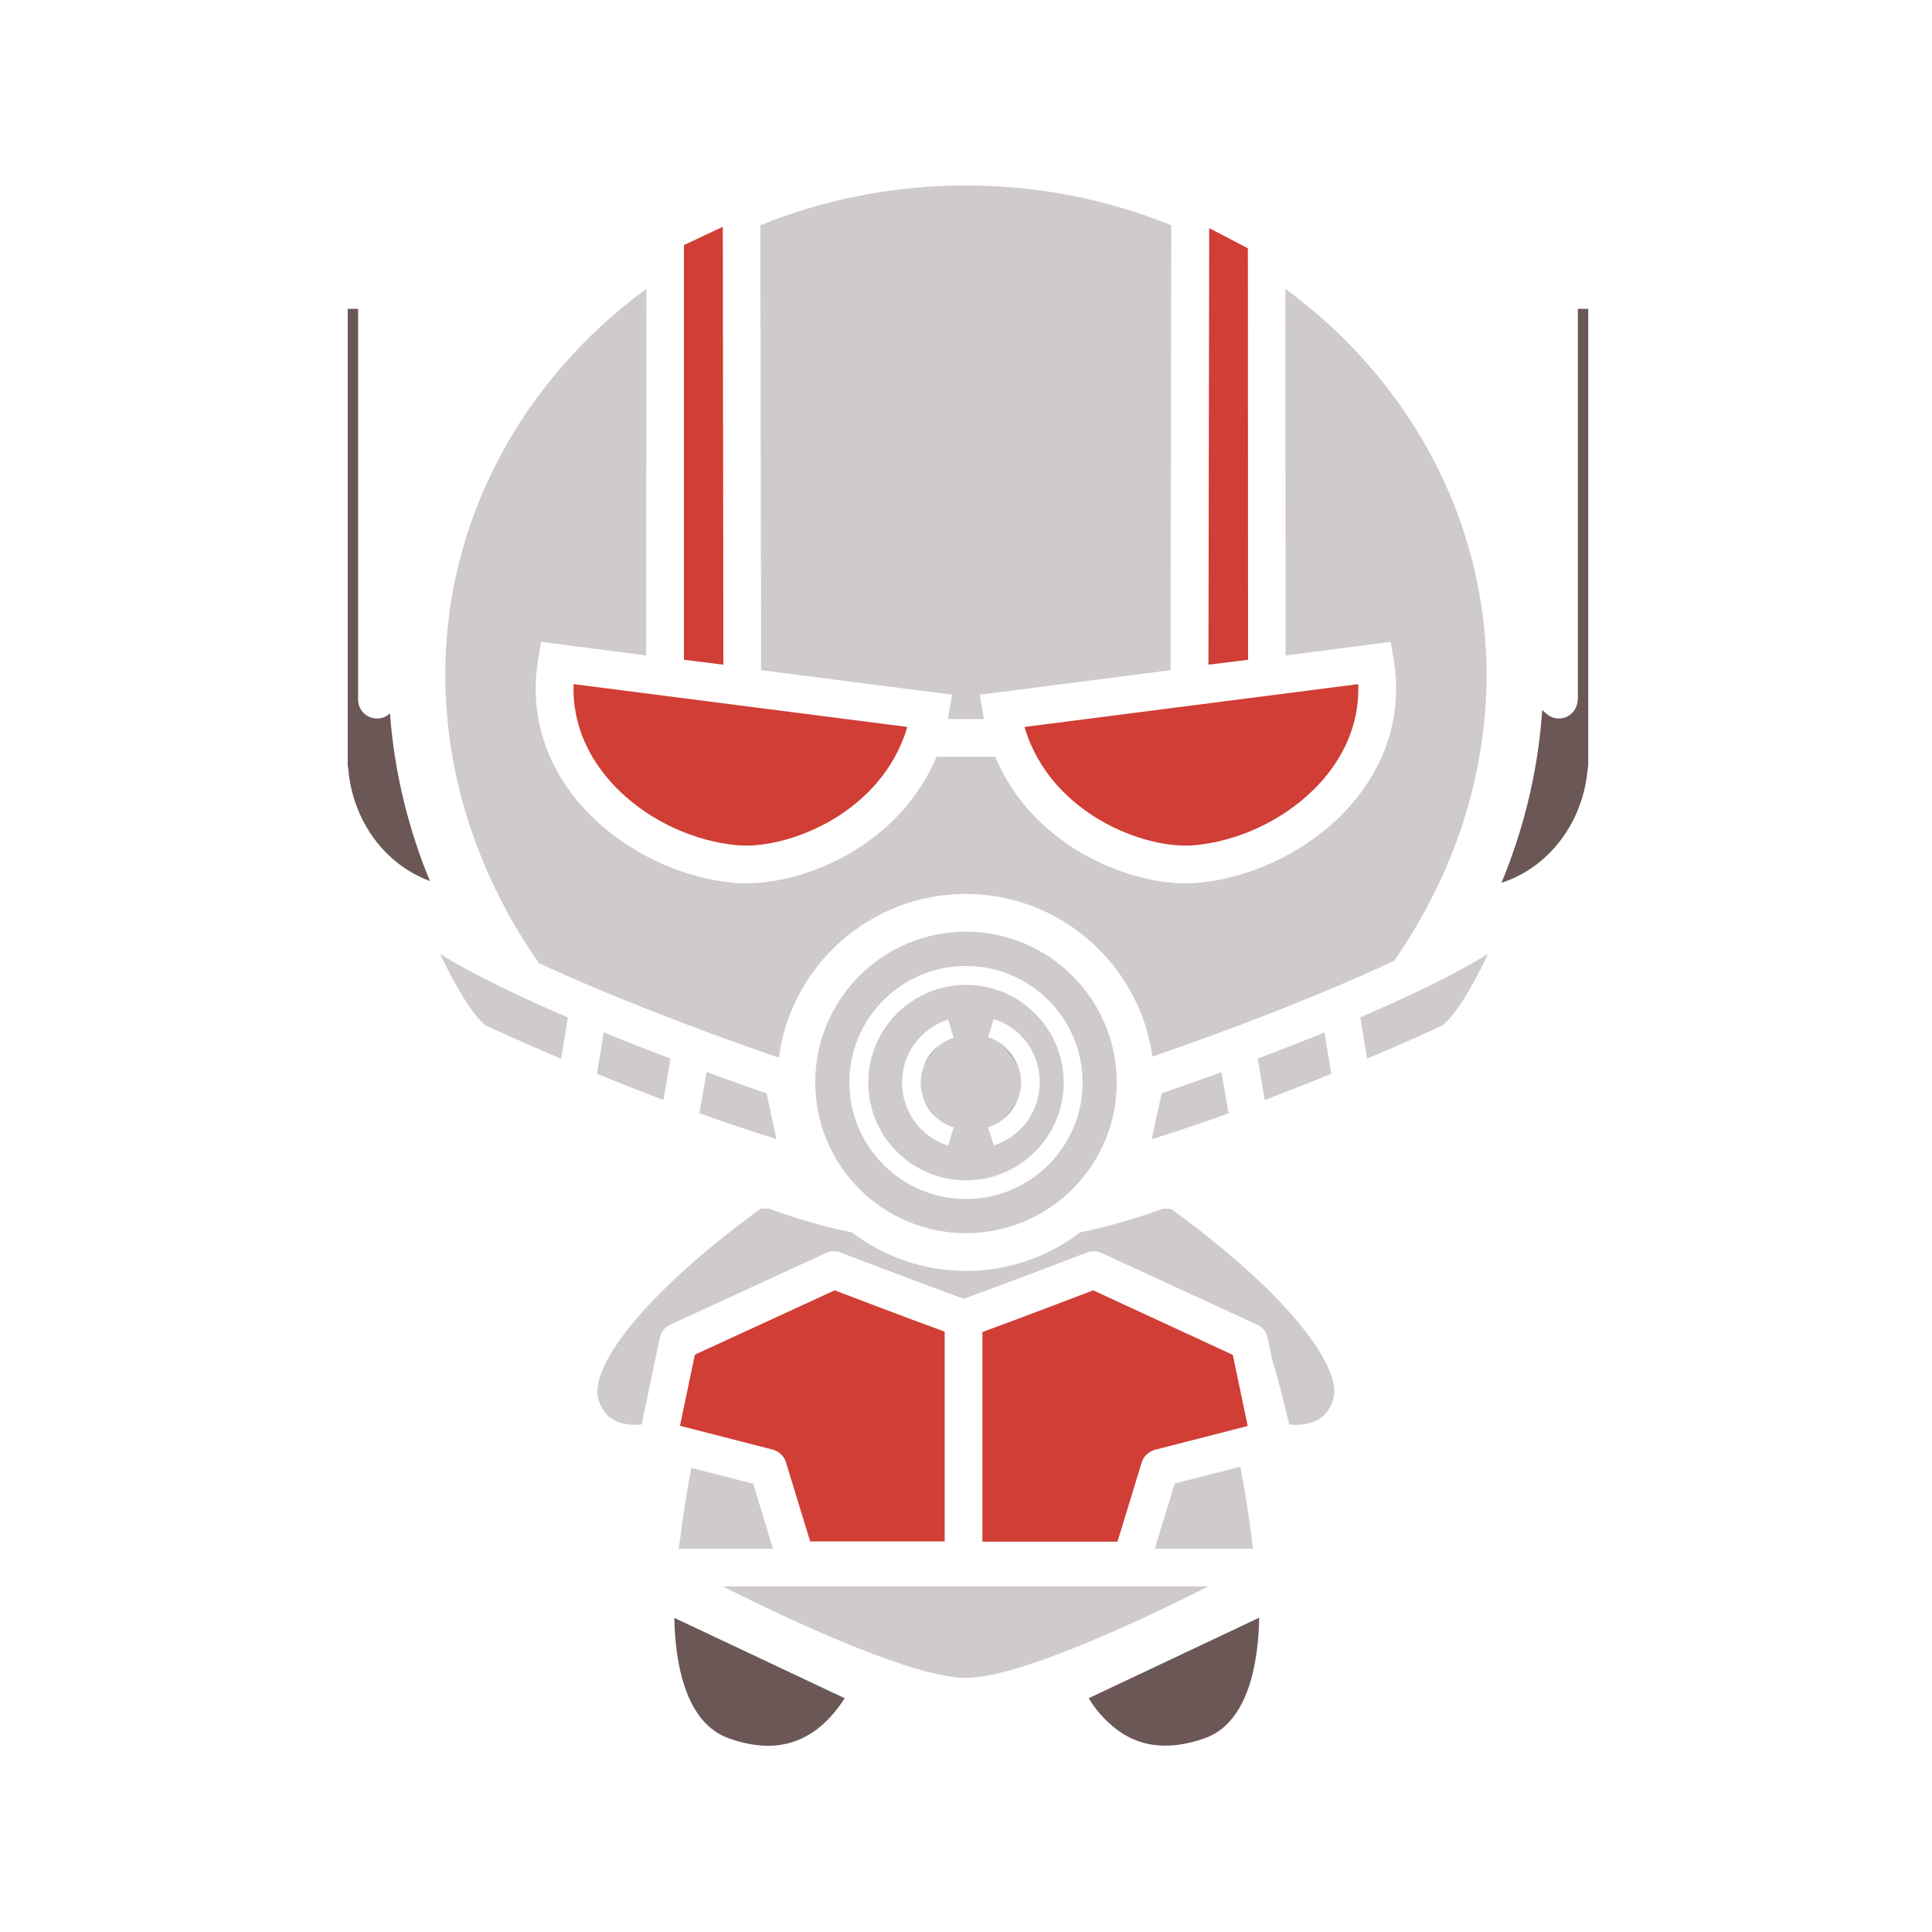 <?xml version="1.0" standalone="no"?><!DOCTYPE svg PUBLIC "-//W3C//DTD SVG 1.1//EN" "http://www.w3.org/Graphics/SVG/1.1/DTD/svg11.dtd"><svg t="1731292339634" class="icon" viewBox="0 0 1024 1024" version="1.1" xmlns="http://www.w3.org/2000/svg" p-id="7431" xmlns:xlink="http://www.w3.org/1999/xlink" width="200" height="200"><path d="M386.4 921.4c15.1 5.3 28 5.2 39.2-0.3 10.3-5 17.5-13.8 22.1-21l-90.3-42.6c0.4 22.4 5.3 55.6 29 63.9zM587.1 912.6c13.7 13.1 30.5 16 51.2 8.8 23.9-8.3 28.7-41.5 29.1-64L577 900.1c2.5 4 5.8 8.5 10.1 12.5z" fill="#6B5856" p-id="7432"></path><path d="M359.9 819.6c0 0.4-0.1 0.8-0.1 1.2h49.9l-10.5-34.4-32.8-8.4c-0.2 1.1-0.4 2.2-0.6 3.4-0.2 0.9-0.3 1.7-0.5 2.6-0.3 1.4-0.5 2.8-0.7 4.2-0.2 0.9-0.3 1.9-0.5 2.8-0.2 1.4-0.5 2.8-0.7 4.2-0.2 1-0.3 2-0.5 3-0.2 1.4-0.4 2.8-0.6 4.1-0.2 1.1-0.3 2.2-0.5 3.4-0.2 1.3-0.4 2.6-0.5 3.9-0.2 1.2-0.3 2.5-0.5 3.8-0.2 1.2-0.3 2.4-0.5 3.7-0.2 0.7-0.3 1.6-0.4 2.5zM616.4 640.6c-14.3 5.3-29 9.5-43.9 12.6-16.8 12.8-37.8 20.4-60.5 20.4-22.7 0-43.7-7.6-60.5-20.4-14.9-3.1-29.6-7.3-43.9-12.6h-4.3c-5.4 3.8-16 11.7-28.1 21.8l-0.1 0.1c-0.8 0.6-1.5 1.3-2.3 1.9-0.2 0.2-0.4 0.4-0.7 0.6l-2.1 1.8c-0.4 0.4-0.9 0.7-1.3 1.1-0.3 0.2-0.6 0.5-0.8 0.7-4 3.5-8 7.1-12 10.9-15.2 14.4-26.4 27.9-32.8 39.1-0.2 0.3-0.4 0.7-0.6 1-0.8 1.4-1.5 2.8-2.1 4.1-0.3 0.7-0.6 1.3-0.9 2-0.5 1.3-1 2.5-1.4 3.7-0.4 1.1-0.7 2.3-0.9 3.3-0.5 2.4-0.7 4.6-0.5 6.5 0 0.2 0 0.3 0.1 0.5 0 0.2 0.1 0.4 0.1 0.6 0.1 0.3 0.1 0.7 0.2 1v0.1c3.3 12 13.2 14.3 22.1 13.7h0.1c0.3 0 0.5-0.1 0.8-0.1l9.6-45.9c0.6-3.1 2.7-5.7 5.6-7l82.5-38c2.5-1.1 5.3-1.2 7.8-0.2 0.4 0.1 35.8 13.8 65.2 24.5 29.4-10.7 64.9-24.4 65.2-24.5 2.5-1 5.3-0.9 7.8 0.2l82.5 38c2.9 1.3 5 3.9 5.6 7l2.3 11.2c3.3 11.1 6.4 22.7 9.1 34.7 9.2 0.9 19.9-1.1 23.4-13.6 3.4-12.4-11.1-35.6-38.8-61.9-19-18-39.2-33-47.3-38.8h-4.2zM612.1 820.8h52c-1.8-15-4-29.5-6.7-43.4l-34.8 8.9-10.5 34.5zM383 840.8c42.8 21.5 102.6 48.5 129 48.5 26.3 0 85.9-27 128.5-48.5H383z" fill="#CFCBCA" p-id="7433"></path><path d="M836.2 370.8c0 4-2.4 7.6-6 9.2-3.7 1.6-7.9 0.8-10.8-1.9-0.7-0.6-1.3-1.2-2-1.8-1.7 25.3-6.8 50.5-15.3 75-1.9 5.5-4 11.1-6.3 16.6 24.6-7.9 43.1-31.2 45.7-60.2 0.1-0.6 0.2-1.2 0.3-1.7V163.7h-5.5v207.1z" fill="#6B5856" p-id="7434"></path><path d="M851.7 143.7h-25.5c-5.5 0-10 4.5-10 10v172.5c-7.4-65.5-38.1-126.2-88.2-173.4-57.7-54.5-134.5-84.5-216-84.5s-158.3 30-216.1 84.4c-46.3 43.7-76 98.8-86.1 158.7V153.7c0-5.5-4.5-10-10-10h-25.5c-5.5 0-10 4.5-10 10v254.9c0 1.3 0.2 2.5 0.7 3.6 2.5 21 11.9 40.4 26.6 54.8 2.4 2.3 4.9 4.5 7.5 6.5 0 1 0.2 1.9 0.5 2.9 2.4 6.7 23.6 66.3 46.4 83.7 0.6 0.4 1.2 0.8 1.8 1.1 0.6 0.3 33.4 15.6 76.4 32.6 6.1 4.8 12.4 9.3 18.8 13.7 9.8 6.6 19.9 12.6 30.3 17.9-10.4 7.9-24.2 19.1-37.7 32-0.9 0.9-1.9 1.8-2.8 2.7-0.7 0.7-1.4 1.4-2.2 2.1l-0.7 0.7c-32.7 32.4-46.6 59.5-42.5 82.5 0 0.2 0.1 0.4 0.1 0.6 0 0.2 0.1 0.3 0.1 0.5 0.1 0.3 0.1 0.6 0.2 0.9 0.2 0.7 0.3 1.4 0.5 2 6.5 23.3 22.9 36.3 45 36.3h1.2c-0.1 0.7-0.2 1.5-0.4 2.2l-0.3 1.6c-0.1 0.3-0.1 0.7-0.2 1.1-0.1 0.9-0.3 1.8-0.4 2.7-0.1 0.8-0.3 1.7-0.4 2.5l-0.2 1.4c0 0.3-0.1 0.5-0.1 0.8-0.2 1.1-0.3 2.1-0.5 3.2-0.1 0.9-0.3 1.8-0.4 2.7l-0.2 1.2c0 0.2-0.1 0.5-0.1 0.7-0.1 0.5-0.1 0.9-0.2 1.4-0.2 1.7-0.4 3.4-0.7 5.1l-0.1 0.9v0.2l-0.6 4.8c-0.1 0.9-0.2 1.7-0.3 2.6l-0.1 0.5c0 0.4-0.1 0.8-0.1 1.2-0.3 2.3-0.5 4.6-0.7 6.9 0 0.5-0.1 0.9-0.1 1.4v0.8c-0.1 0.3-0.1 0.5-0.2 0.8-0.5 3.9-12 96.5 48.1 117.5 10.6 3.7 20.8 5.5 30.6 5.5 11.1 0 21.7-2.4 31.6-7.2 21-10.2 33.2-28.9 39.1-40.3 13.6 4 25.8 6.5 35.4 6.5 9.3 0 20.9-2.4 33.8-6.2 5.9 11.5 18.1 29.9 38.9 40 9.9 4.8 20.4 7.2 31.6 7.2 9.8 0 20-1.8 30.6-5.5 55.2-19.2 49.1-118.6 48.9-120.5-1.5-15-3.5-29.6-5.9-43.8 5.3-0.4 10.3-1.6 14.9-3.5h0.1c0.6-0.2 1.2-0.4 1.8-0.7 0.4-0.2 0.8-0.3 1.2-0.5 0.3-0.1 0.7-0.3 1-0.4 0.7-0.3 1.3-0.6 1.9-0.9 0.1 0 0.1-0.1 0.2-0.1 11.6-5.9 19.6-16.1 23.5-30 7-25.1-8.5-55.2-47.3-91.9-6.5-6.2-13.1-12-19.4-17.2-6.7-5.7-13-10.6-18.4-14.8 10.4-5.4 20.5-11.4 30.3-18 7.2-4.8 14.1-9.9 20.8-15.2 41.1-16.4 71.9-30.8 72.5-31.1 0.6-0.3 1.3-0.7 1.8-1.1 22.2-16.9 43-74.1 46.2-83.1 4.3-2.9 8.4-6.2 12.2-9.9 14.8-14.4 24.1-33.8 26.6-54.8 0.4-1.1 0.7-2.3 0.7-3.6V153.7c0.2-5.6-4.3-10-9.8-10z m-210.8-22.8l20.5 10.7 0.1 218.1-21 2.6 0.4-231.4zM720 362.6c0.5 16.6-4.7 32.6-15.4 46.6-16.1 21.1-43.1 35.9-70.5 38.7-16.1 1.7-37.7-4.5-54.8-15.6-13.1-8.5-29.2-23.3-36.2-47L720 362.6zM512 98.3c38.7 0 75.5 7.5 108.9 21.1l-0.4 235.8-101.1 13 1.7 10.2c0.1 0.9 0.3 1.8 0.5 2.7h-19.1c0.2-0.9 0.3-1.8 0.5-2.7l1.7-10.2-101.1-13-0.4-235.8c33.3-13.6 70.1-21.1 108.8-21.1z m-31.1 287c-7 23.7-23.1 38.5-36.2 47-17.2 11.2-38.7 17.3-54.8 15.6-27.3-2.8-54.3-17.6-70.5-38.7-10.7-14-16-29.9-15.4-46.6l176.9 22.7zM362.5 129.9l20.5-9.7 0.4 232.1-21-2.6 0.1-219.8z m-20 23.2l-0.1 194.3-55.7-7.2-1.6 9.5c-4.2 25.7 2.1 50.4 18.3 71.6 19.4 25.3 51.7 43.1 84.3 46.5 2.4 0.2 4.9 0.4 7.4 0.4 19.3 0 41.7-7 60.4-19.1 18.8-12.2 32.8-28.8 40.8-48h31.1c8.1 19.2 22.1 35.8 40.8 48 18.6 12.1 41.1 19.1 60.4 19.1 2.5 0 5-0.1 7.4-0.4 32.6-3.4 64.9-21.2 84.3-46.5 16.2-21.2 22.5-45.9 18.3-71.6l-1.6-9.5-55.7 7.2-0.1-194.3c65 47.5 106.8 121.5 106.8 204.5 0 28.3-4.8 56.5-14.3 83.9-2.7 7.7-5.8 15.6-9.3 23.2-7.2 15.7-15.6 30.6-25.3 44.5-11.9 5.6-26 11.8-42.5 18.6-36.4 15-71.3 27.3-85.7 32.2-6.7-48.6-48.5-86.2-99-86.2-50.6 0-92.6 37.9-99 86.8-13-4.5-49.4-17.2-87.4-32.8-15.3-6.3-28.4-12-39.7-17.3-10-14.3-18.8-29.6-26.2-45.8-3.5-7.7-6.6-15.5-9.3-23.2-9.5-27.4-14.3-55.6-14.3-83.9 0-83 41.7-157 106.5-204.5z m249.4 420.6c0 44.1-35.8 79.9-79.9 79.9s-79.9-35.8-79.9-79.9c0-44.1 35.8-79.9 79.9-79.9s79.9 35.9 79.9 79.9z m-407.3-166c-0.1-0.6-0.2-1.2-0.3-1.7V163.7h5.5v207.2c0 4 2.4 7.6 6 9.2 3.7 1.6 7.9 0.8 10.8-1.9l0.1-0.1c1.8 24.7 6.9 49.3 15.2 73.2 1.8 5.2 3.8 10.5 6 15.7-23.4-8.6-40.8-31.3-43.3-59.3z m112.8 153.5c-21.1-8.9-36.1-15.8-40.1-17.7-7.5-6.3-16.4-21.6-24-37.8 4.3 2.6 9 5.3 14.1 8.1 14.7 7.9 32.6 16.5 53.6 25.5l-3.6 21.9z m54.3 21.8c-12.4-4.7-24.3-9.4-35.2-13.9l3.6-21.9c12.3 5 24.3 9.7 35.4 13.9l-3.8 21.9z m19 7l3.8-21.8c14.2 5.2 25.5 9.1 31.8 11.3l5.3 24.3c-13.6-4.2-27.4-8.9-40.9-13.8z m54.9 331.1c-11.3 5.5-24.1 5.6-39.2 0.3-23.7-8.3-28.6-41.5-29-63.9l90.3 42.6c-4.5 7.2-11.8 16-22.1 21z m-64.9-107.8c0.2-1.3 0.3-2.5 0.5-3.8 0.2-1.3 0.4-2.6 0.5-3.9 0.2-1.1 0.3-2.3 0.5-3.4 0.2-1.4 0.4-2.8 0.6-4.1 0.2-1 0.3-2 0.5-3 0.2-1.4 0.5-2.8 0.7-4.2 0.2-0.9 0.3-1.9 0.5-2.8 0.2-1.4 0.5-2.8 0.7-4.2 0.2-0.9 0.3-1.7 0.5-2.6 0.2-1.1 0.4-2.2 0.6-3.4l32.8 8.4 10.5 34.4h-49.9c0-0.4 0.1-0.8 0.1-1.2 0.1-0.9 0.2-1.7 0.3-2.6 0.3-1.2 0.5-2.4 0.6-3.6z m-0.2-57.6l7.9-37.7 74.1-34.1c9.7 3.7 35.3 13.5 58.3 21.9V817h-71.3l-12.8-41.9c-1-3.3-3.7-5.9-7.1-6.8l-49.1-12.6z m151.6 133.6c-0.1 0-0.1 0 0 0-26.4 0-86.3-27-129.1-48.5h257.5c-42.5 21.5-102.1 48.5-128.4 48.5z m100.1-120.9c-3.4 0.9-6.1 3.4-7.1 6.8l-12.8 41.9h-71.6V706c23.1-8.4 49-18.3 58.7-22.1l74.1 34.1 7.9 37.7-49.2 12.7z m52 52.4h-52l10.5-34.4 34.8-8.9c2.6 13.8 4.9 28.3 6.7 43.3z m-25.9 100.6c-20.7 7.2-37.5 4.3-51.2-8.8-4.2-4-7.6-8.5-10.1-12.5l90.4-42.7c-0.4 22.4-5.3 55.7-29.1 64z m29.7-242c27.7 26.3 42.2 49.5 38.8 61.9-3.5 12.5-14.1 14.5-23.4 13.6-2.7-12-5.7-23.6-9.1-34.7L672 709c-0.6-3.1-2.7-5.7-5.6-7l-82.5-38c-2.5-1.1-5.3-1.2-7.8-0.2-0.4 0.1-35.8 13.8-65.2 24.5-29.4-10.7-64.9-24.4-65.2-24.5-2.5-1-5.3-0.9-7.8 0.2l-82.5 38c-2.9 1.3-5 3.9-5.6 7l-9.6 45.9c-0.3 0-0.5 0.1-0.8 0.1h-0.1c-8.9 0.6-18.8-1.7-22.1-13.7v-0.1c-0.1-0.3-0.2-0.7-0.2-1 0-0.2-0.1-0.4-0.1-0.6 0-0.2 0-0.3-0.1-0.5-0.2-1.9 0-4.1 0.5-6.5 0.2-1.1 0.5-2.2 0.9-3.3 0.4-1.2 0.9-2.4 1.4-3.7 0.3-0.6 0.6-1.3 0.9-2 0.6-1.3 1.3-2.7 2.1-4.1 0.2-0.3 0.4-0.7 0.6-1 6.5-11.3 17.7-24.7 32.8-39.1 4-3.8 8-7.4 12-10.9 0.3-0.2 0.6-0.5 0.8-0.7 0.4-0.4 0.9-0.7 1.3-1.1l2.1-1.8c0.2-0.2 0.4-0.4 0.7-0.6 0.8-0.7 1.5-1.3 2.3-1.9l0.1-0.1c12.1-10.1 22.7-17.9 28.1-21.8h4.3c14.3 5.3 29 9.5 43.9 12.6 16.8 12.8 37.8 20.4 60.5 20.4 22.7 0 43.7-7.6 60.5-20.4 14.9-3.1 29.6-7.3 43.9-12.6h4.3c8 5.9 28.2 20.9 47.2 38.9z m-57.6-75.7l5.3-24.3c6.3-2.1 17.6-6.1 31.8-11.3l3.8 21.8c-13.5 5-27.3 9.7-40.9 13.8z m60-20.7l-3.8-21.9c11.1-4.2 23.2-8.9 35.4-13.9l3.6 21.9c-10.9 4.4-22.8 9.2-35.2 13.9z m94.3-39.5c-4 1.8-19 8.7-40.1 17.7l-3.6-21.9c21-9 38.9-17.6 53.6-25.5 5.1-2.8 9.8-5.4 14.1-8.1-7.7 16.2-16.5 31.5-24 37.8z m77-137.6c-0.2 0.6-0.3 1.1-0.3 1.7-2.6 29-21.1 52.3-45.7 60.2 2.3-5.5 4.4-11.1 6.3-16.6 8.5-24.5 13.6-49.6 15.3-75 0.7 0.6 1.3 1.2 2 1.8 2.9 2.7 7.2 3.5 10.8 1.9 3.7-1.6 6-5.2 6-9.2v-207h5.5v242.2z" fill="" p-id="7435"></path><path d="M206.7 378.1c-3 2.8-7.2 3.5-10.9 1.9s-6-5.2-6-9.2V163.7h-5.5V406c0.2 0.6 0.3 1.1 0.3 1.7 2.5 28.1 19.9 50.7 43.3 59.3-2.2-5.2-4.2-10.5-6-15.7-8.3-24-13.4-48.5-15.2-73.2z" fill="#6B5856" p-id="7436"></path><path d="M504.6 368.2l-1.7 10.2c-0.1 0.9-0.3 1.8-0.5 2.7h19.1c-0.2-0.9-0.3-1.8-0.5-2.7l-1.7-10.2 101.1-13 0.4-235.8c-33.4-13.5-70.2-21.1-108.9-21.1s-75.5 7.5-108.9 21.1l0.4 235.8 101.2 13z" fill="#CFCBCA" p-id="7437"></path><path d="M259.5 464.7c7.4 16.3 16.2 31.6 26.2 45.8 11.3 5.3 24.5 11 39.7 17.3 38 15.6 74.4 28.3 87.4 32.8 6.4-48.9 48.4-86.8 99-86.8 50.4 0 92.2 37.6 99 86.2 14.4-4.9 49.3-17.2 85.7-32.2 16.5-6.8 30.6-13 42.5-18.6 9.6-13.9 18.1-28.7 25.3-44.5 3.5-7.7 6.6-15.5 9.3-23.2 9.5-27.4 14.3-55.6 14.3-83.9 0-83-41.8-157-106.6-204.5l0.1 194.3 55.7-7.2 1.6 9.5c4.2 25.7-2.1 50.4-18.3 71.6-19.4 25.3-51.7 43.1-84.3 46.5-2.4 0.2-4.9 0.4-7.4 0.4-19.3 0-41.7-7-60.4-19.1-18.8-12.2-32.8-28.8-40.8-48h-31.1c-8.1 19.2-22.1 35.8-40.8 48-18.6 12.1-41.1 19.1-60.4 19.1-2.5 0-5-0.1-7.4-0.4-32.6-3.4-64.9-21.2-84.3-46.5-16.2-21.2-22.5-45.9-18.3-71.6l1.6-9.5 55.7 7.2 0.1-194.3C277.7 200.6 236 274.6 236 357.6c0 28.3 4.8 56.5 14.3 83.9 2.6 7.7 5.8 15.5 9.2 23.2z" fill="#CFCBCA" p-id="7438"></path><path d="M319.4 409.2c16.1 21.1 43.1 35.9 70.5 38.7 16.1 1.7 37.7-4.5 54.8-15.6 13.1-8.5 29.2-23.3 36.2-47L304 362.6c-0.6 16.6 4.7 32.6 15.4 46.6zM383.1 120.2l-20.6 9.7v219.8l20.9 2.6zM579.2 432.3c17.2 11.2 38.7 17.3 54.8 15.6 27.3-2.8 54.3-17.6 70.5-38.7 10.7-14 16-29.9 15.4-46.6L543 385.3c7 23.7 23.1 38.5 36.2 47zM661.4 131.6l-20.5-10.7-0.4 231.4 21-2.6z" fill="#D03E35" p-id="7439"></path><path d="M512 493.8c-44.1 0-79.9 35.8-79.9 79.9 0 44.1 35.8 79.9 79.9 79.9s79.9-35.8 79.9-79.9c0-44-35.9-79.9-79.9-79.9z m0 141.7c-34.1 0-61.8-27.7-61.8-61.8S477.9 512 512 512c34.1 0 61.8 27.7 61.8 61.8S546 635.5 512 635.5z" fill="#CFCBCA" p-id="7440"></path><path d="M512 522c-28.5 0-51.8 23.2-51.8 51.8s23.2 51.8 51.8 51.8c28.5 0 51.8-23.2 51.8-51.8S540.5 522 512 522z m-22.2 61l7.4 10.1c2.4 2 5.2 3.5 8.3 4.5l-1.5 4.8-1.5 4.8c-14.6-4.6-24.4-18.1-24.4-33.4 0-15.3 9.8-28.7 24.4-33.4l1.5 4.8 1.5 4.8c-3.1 1-5.9 2.5-8.3 4.5l-7.4 10.1c-1.1 2.9-1.8 6-1.8 9.3 0 3.1 0.6 6.2 1.8 9.1z m36.9 24.1l-1.5-4.8-1.5-4.8c3.1-1 5.9-2.5 8.3-4.5l7.4-10.1c1.1-2.9 1.8-6 1.8-9.3 0-3.3-0.6-6.4-1.8-9.3l-7.4-10.1c-2.4-2-5.2-3.5-8.3-4.5l1.5-4.8 1.5-4.8c14.6 4.6 24.4 18.1 24.4 33.4 0 15.5-9.8 29-24.4 33.6z" fill="#CFCBCA" p-id="7441"></path><path d="M512 512c-34.1 0-61.8 27.7-61.8 61.8s27.7 61.8 61.8 61.8c34.1 0 61.8-27.7 61.8-61.8S546 512 512 512z m0 113.5c-28.5 0-51.8-23.2-51.8-51.8S483.4 522 512 522c28.5 0 51.8 23.2 51.8 51.8s-23.3 51.7-51.8 51.7z" fill="" p-id="7442"></path><path d="M503.9 602.3zM489.8 564.4l7.4-10.1c-3.3 2.8-5.9 6.2-7.4 10.1zM497.1 593.1l-7.4-10.1c1.6 3.9 4.2 7.4 7.4 10.1z" fill="#B3B3B3" p-id="7443"></path><path d="M497.1 554.4c2.4-2 5.2-3.5 8.3-4.5l-1.5-4.8-1.5-4.8c-14.6 4.6-24.4 18.1-24.4 33.4 0 15.3 9.8 28.7 24.4 33.4l1.5-4.8 1.5-4.8c-3.1-1-5.9-2.5-8.3-4.5-3.3-2.7-5.8-6.1-7.4-10.1-1.1-2.9-1.8-6-1.8-9.3 0-3.3 0.6-6.4 1.8-9.3 1.6-3.8 4.2-7.2 7.4-9.9z" fill="" p-id="7444"></path><path d="M539.3 583l-7.4 10.1c3.3-2.7 5.8-6.2 7.4-10.1zM525.1 602.3zM531.9 554.4l7.4 10.1c-1.6-4-4.1-7.4-7.4-10.1z" fill="#B3B3B3" p-id="7445"></path><path d="M526.7 540.3l-1.5 4.8-1.5 4.8c3.1 1 5.9 2.5 8.3 4.5 3.3 2.7 5.8 6.1 7.4 10.1 1.1 2.9 1.8 6 1.8 9.3 0 3.3-0.6 6.4-1.8 9.3-1.6 3.9-4.1 7.4-7.4 10.1-2.4 2-5.2 3.5-8.3 4.5l1.5 4.8 1.5 4.8c14.6-4.6 24.4-18.1 24.4-33.4 0-15.5-9.8-28.9-24.4-33.6z" fill="" p-id="7446"></path><path d="M721 539.2l3.6 21.9c21.1-8.9 36.1-15.8 40.1-17.7 7.5-6.3 16.4-21.6 24-37.8-4.3 2.6-9 5.3-14.1 8.1-14.7 8-32.7 16.5-53.6 25.5zM615.7 579.5l-5.3 24.3c13.5-4.2 27.3-8.8 40.8-13.7l-3.8-21.8c-14.1 5.1-25.4 9-31.7 11.2zM666.6 561.1l3.8 21.9c12.4-4.7 24.3-9.4 35.2-13.9l-3.6-21.9c-12.2 5-24.3 9.7-35.4 13.9zM233.3 505.7c7.7 16.2 16.5 31.5 24 37.8 4 1.8 19 8.7 40.1 17.7l3.6-21.9c-21-9-38.9-17.6-53.6-25.5-5.1-2.8-9.8-5.5-14.1-8.1zM406.3 579.5c-6.3-2.1-17.6-6.1-31.8-11.3l-3.8 21.8c13.5 4.9 27.3 9.5 40.8 13.7l-5.2-24.2zM316.4 569.1c10.9 4.5 22.8 9.2 35.2 13.9l3.8-21.9c-11.1-4.2-23.2-8.9-35.4-13.9l-3.6 21.9z" fill="#CFCBCA" p-id="7447"></path><path d="M416.6 775.1l12.8 41.9h71.3V705.8c-23-8.4-48.7-18.2-58.3-21.9L368.3 718l-7.9 37.7 49.1 12.6c3.4 0.9 6.1 3.5 7.1 6.8zM579.4 683.9c-9.7 3.7-35.5 13.6-58.7 22.1v111.1h71.6l12.8-41.9c1-3.3 3.7-5.9 7.1-6.8l49.1-12.6-7.9-37.7-74-34.2z" fill="#D03E35" p-id="7448"></path></svg>